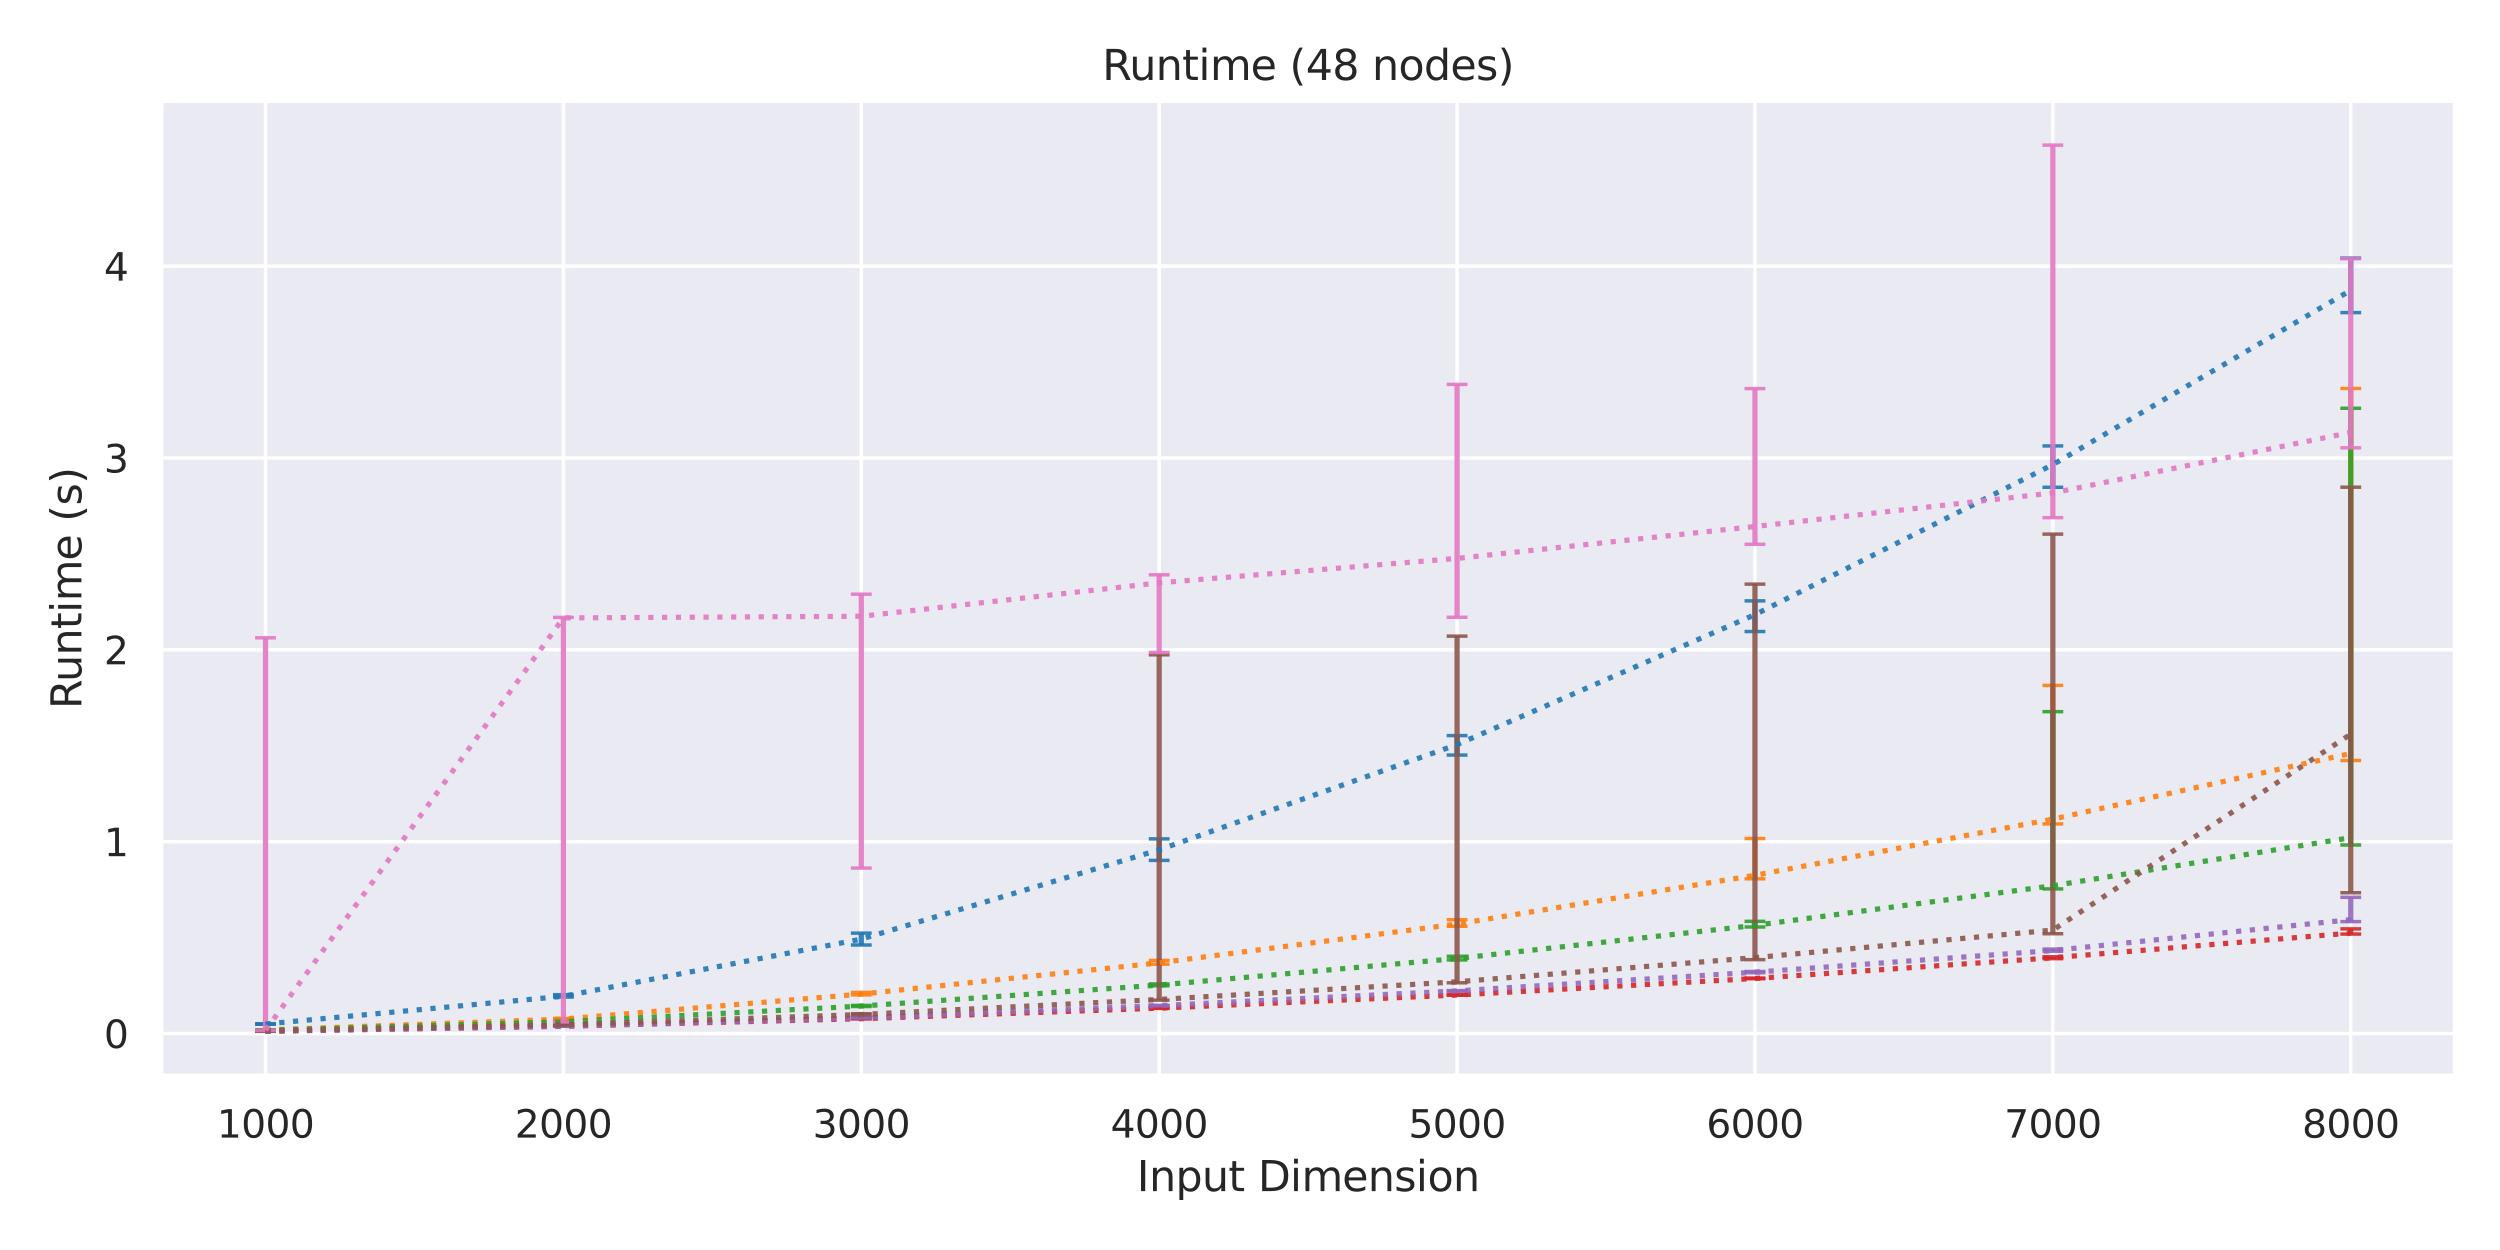 <?xml version="1.0" encoding="utf-8" standalone="no"?>
<!DOCTYPE svg PUBLIC "-//W3C//DTD SVG 1.1//EN"
  "http://www.w3.org/Graphics/SVG/1.1/DTD/svg11.dtd">
<svg xmlns:xlink="http://www.w3.org/1999/xlink" width="720pt" height="360pt" viewBox="0 0 720 360" xmlns="http://www.w3.org/2000/svg" version="1.1">
 <defs>
  <style type="text/css">*{stroke-linejoin: round; stroke-linecap: butt}</style>
 </defs>
 <g id="figure_1">
  <g id="patch_1">
   <path d="M 0 360 
L 720 360 
L 720 0 
L 0 0 
z
" style="fill: #ffffff"/>
  </g>
  <g id="axes_1">
   <g id="patch_2">
    <path d="M 46.44 309.78 
L 707.04 309.78 
L 707.04 29.04 
L 46.44 29.04 
z
" style="fill: #eaeaf2"/>
   </g>
   <g id="matplotlib.axis_1">
    <g id="xtick_1">
     <g id="line2d_1">
      <path d="M 76.467 309.78 
L 76.467 29.04 
" clip-path="url(#p50cebe2f2a)" style="fill: none; stroke: #ffffff; stroke-linecap: round"/>
     </g>
     <g id="text_1">
      <!-- 1000 -->
      <g style="fill: #262626" transform="translate(62.47 327.638)scale(0.11 -0.11)">
       <defs>
        <path id="DejaVuSans-31" d="M 794 531 
L 1825 531 
L 1825 4091 
L 703 3866 
L 703 4441 
L 1819 4666 
L 2450 4666 
L 2450 531 
L 3481 531 
L 3481 0 
L 794 0 
L 794 531 
z
" transform="scale(0.016)"/>
        <path id="DejaVuSans-30" d="M 2034 4250 
Q 1547 4250 1301 3770 
Q 1056 3291 1056 2328 
Q 1056 1369 1301 889 
Q 1547 409 2034 409 
Q 2525 409 2770 889 
Q 3016 1369 3016 2328 
Q 3016 3291 2770 3770 
Q 2525 4250 2034 4250 
z
M 2034 4750 
Q 2819 4750 3233 4129 
Q 3647 3509 3647 2328 
Q 3647 1150 3233 529 
Q 2819 -91 2034 -91 
Q 1250 -91 836 529 
Q 422 1150 422 2328 
Q 422 3509 836 4129 
Q 1250 4750 2034 4750 
z
" transform="scale(0.016)"/>
       </defs>
       <use xlink:href="#DejaVuSans-31"/>
       <use xlink:href="#DejaVuSans-30" x="63.623"/>
       <use xlink:href="#DejaVuSans-30" x="127.246"/>
       <use xlink:href="#DejaVuSans-30" x="190.869"/>
      </g>
     </g>
    </g>
    <g id="xtick_2">
     <g id="line2d_2">
      <path d="M 162.259 309.78 
L 162.259 29.04 
" clip-path="url(#p50cebe2f2a)" style="fill: none; stroke: #ffffff; stroke-linecap: round"/>
     </g>
     <g id="text_2">
      <!-- 2000 -->
      <g style="fill: #262626" transform="translate(148.262 327.638)scale(0.11 -0.11)">
       <defs>
        <path id="DejaVuSans-32" d="M 1228 531 
L 3431 531 
L 3431 0 
L 469 0 
L 469 531 
Q 828 903 1448 1529 
Q 2069 2156 2228 2338 
Q 2531 2678 2651 2914 
Q 2772 3150 2772 3378 
Q 2772 3750 2511 3984 
Q 2250 4219 1831 4219 
Q 1534 4219 1204 4116 
Q 875 4013 500 3803 
L 500 4441 
Q 881 4594 1212 4672 
Q 1544 4750 1819 4750 
Q 2544 4750 2975 4387 
Q 3406 4025 3406 3419 
Q 3406 3131 3298 2873 
Q 3191 2616 2906 2266 
Q 2828 2175 2409 1742 
Q 1991 1309 1228 531 
z
" transform="scale(0.016)"/>
       </defs>
       <use xlink:href="#DejaVuSans-32"/>
       <use xlink:href="#DejaVuSans-30" x="63.623"/>
       <use xlink:href="#DejaVuSans-30" x="127.246"/>
       <use xlink:href="#DejaVuSans-30" x="190.869"/>
      </g>
     </g>
    </g>
    <g id="xtick_3">
     <g id="line2d_3">
      <path d="M 248.052 309.78 
L 248.052 29.04 
" clip-path="url(#p50cebe2f2a)" style="fill: none; stroke: #ffffff; stroke-linecap: round"/>
     </g>
     <g id="text_3">
      <!-- 3000 -->
      <g style="fill: #262626" transform="translate(234.054 327.638)scale(0.11 -0.11)">
       <defs>
        <path id="DejaVuSans-33" d="M 2597 2516 
Q 3050 2419 3304 2112 
Q 3559 1806 3559 1356 
Q 3559 666 3084 287 
Q 2609 -91 1734 -91 
Q 1441 -91 1130 -33 
Q 819 25 488 141 
L 488 750 
Q 750 597 1062 519 
Q 1375 441 1716 441 
Q 2309 441 2620 675 
Q 2931 909 2931 1356 
Q 2931 1769 2642 2001 
Q 2353 2234 1838 2234 
L 1294 2234 
L 1294 2753 
L 1863 2753 
Q 2328 2753 2575 2939 
Q 2822 3125 2822 3475 
Q 2822 3834 2567 4026 
Q 2313 4219 1838 4219 
Q 1578 4219 1281 4162 
Q 984 4106 628 3988 
L 628 4550 
Q 988 4650 1302 4700 
Q 1616 4750 1894 4750 
Q 2613 4750 3031 4423 
Q 3450 4097 3450 3541 
Q 3450 3153 3228 2886 
Q 3006 2619 2597 2516 
z
" transform="scale(0.016)"/>
       </defs>
       <use xlink:href="#DejaVuSans-33"/>
       <use xlink:href="#DejaVuSans-30" x="63.623"/>
       <use xlink:href="#DejaVuSans-30" x="127.246"/>
       <use xlink:href="#DejaVuSans-30" x="190.869"/>
      </g>
     </g>
    </g>
    <g id="xtick_4">
     <g id="line2d_4">
      <path d="M 333.844 309.78 
L 333.844 29.04 
" clip-path="url(#p50cebe2f2a)" style="fill: none; stroke: #ffffff; stroke-linecap: round"/>
     </g>
     <g id="text_4">
      <!-- 4000 -->
      <g style="fill: #262626" transform="translate(319.846 327.638)scale(0.11 -0.11)">
       <defs>
        <path id="DejaVuSans-34" d="M 2419 4116 
L 825 1625 
L 2419 1625 
L 2419 4116 
z
M 2253 4666 
L 3047 4666 
L 3047 1625 
L 3713 1625 
L 3713 1100 
L 3047 1100 
L 3047 0 
L 2419 0 
L 2419 1100 
L 313 1100 
L 313 1709 
L 2253 4666 
z
" transform="scale(0.016)"/>
       </defs>
       <use xlink:href="#DejaVuSans-34"/>
       <use xlink:href="#DejaVuSans-30" x="63.623"/>
       <use xlink:href="#DejaVuSans-30" x="127.246"/>
       <use xlink:href="#DejaVuSans-30" x="190.869"/>
      </g>
     </g>
    </g>
    <g id="xtick_5">
     <g id="line2d_5">
      <path d="M 419.636 309.78 
L 419.636 29.04 
" clip-path="url(#p50cebe2f2a)" style="fill: none; stroke: #ffffff; stroke-linecap: round"/>
     </g>
     <g id="text_5">
      <!-- 5000 -->
      <g style="fill: #262626" transform="translate(405.639 327.638)scale(0.11 -0.11)">
       <defs>
        <path id="DejaVuSans-35" d="M 691 4666 
L 3169 4666 
L 3169 4134 
L 1269 4134 
L 1269 2991 
Q 1406 3038 1543 3061 
Q 1681 3084 1819 3084 
Q 2600 3084 3056 2656 
Q 3513 2228 3513 1497 
Q 3513 744 3044 326 
Q 2575 -91 1722 -91 
Q 1428 -91 1123 -41 
Q 819 9 494 109 
L 494 744 
Q 775 591 1075 516 
Q 1375 441 1709 441 
Q 2250 441 2565 725 
Q 2881 1009 2881 1497 
Q 2881 1984 2565 2268 
Q 2250 2553 1709 2553 
Q 1456 2553 1204 2497 
Q 953 2441 691 2322 
L 691 4666 
z
" transform="scale(0.016)"/>
       </defs>
       <use xlink:href="#DejaVuSans-35"/>
       <use xlink:href="#DejaVuSans-30" x="63.623"/>
       <use xlink:href="#DejaVuSans-30" x="127.246"/>
       <use xlink:href="#DejaVuSans-30" x="190.869"/>
      </g>
     </g>
    </g>
    <g id="xtick_6">
     <g id="line2d_6">
      <path d="M 505.428 309.78 
L 505.428 29.04 
" clip-path="url(#p50cebe2f2a)" style="fill: none; stroke: #ffffff; stroke-linecap: round"/>
     </g>
     <g id="text_6">
      <!-- 6000 -->
      <g style="fill: #262626" transform="translate(491.431 327.638)scale(0.11 -0.11)">
       <defs>
        <path id="DejaVuSans-36" d="M 2113 2584 
Q 1688 2584 1439 2293 
Q 1191 2003 1191 1497 
Q 1191 994 1439 701 
Q 1688 409 2113 409 
Q 2538 409 2786 701 
Q 3034 994 3034 1497 
Q 3034 2003 2786 2293 
Q 2538 2584 2113 2584 
z
M 3366 4563 
L 3366 3988 
Q 3128 4100 2886 4159 
Q 2644 4219 2406 4219 
Q 1781 4219 1451 3797 
Q 1122 3375 1075 2522 
Q 1259 2794 1537 2939 
Q 1816 3084 2150 3084 
Q 2853 3084 3261 2657 
Q 3669 2231 3669 1497 
Q 3669 778 3244 343 
Q 2819 -91 2113 -91 
Q 1303 -91 875 529 
Q 447 1150 447 2328 
Q 447 3434 972 4092 
Q 1497 4750 2381 4750 
Q 2619 4750 2861 4703 
Q 3103 4656 3366 4563 
z
" transform="scale(0.016)"/>
       </defs>
       <use xlink:href="#DejaVuSans-36"/>
       <use xlink:href="#DejaVuSans-30" x="63.623"/>
       <use xlink:href="#DejaVuSans-30" x="127.246"/>
       <use xlink:href="#DejaVuSans-30" x="190.869"/>
      </g>
     </g>
    </g>
    <g id="xtick_7">
     <g id="line2d_7">
      <path d="M 591.221 309.78 
L 591.221 29.04 
" clip-path="url(#p50cebe2f2a)" style="fill: none; stroke: #ffffff; stroke-linecap: round"/>
     </g>
     <g id="text_7">
      <!-- 7000 -->
      <g style="fill: #262626" transform="translate(577.223 327.638)scale(0.11 -0.11)">
       <defs>
        <path id="DejaVuSans-37" d="M 525 4666 
L 3525 4666 
L 3525 4397 
L 1831 0 
L 1172 0 
L 2766 4134 
L 525 4134 
L 525 4666 
z
" transform="scale(0.016)"/>
       </defs>
       <use xlink:href="#DejaVuSans-37"/>
       <use xlink:href="#DejaVuSans-30" x="63.623"/>
       <use xlink:href="#DejaVuSans-30" x="127.246"/>
       <use xlink:href="#DejaVuSans-30" x="190.869"/>
      </g>
     </g>
    </g>
    <g id="xtick_8">
     <g id="line2d_8">
      <path d="M 677.013 309.78 
L 677.013 29.04 
" clip-path="url(#p50cebe2f2a)" style="fill: none; stroke: #ffffff; stroke-linecap: round"/>
     </g>
     <g id="text_8">
      <!-- 8000 -->
      <g style="fill: #262626" transform="translate(663.015 327.638)scale(0.11 -0.11)">
       <defs>
        <path id="DejaVuSans-38" d="M 2034 2216 
Q 1584 2216 1326 1975 
Q 1069 1734 1069 1313 
Q 1069 891 1326 650 
Q 1584 409 2034 409 
Q 2484 409 2743 651 
Q 3003 894 3003 1313 
Q 3003 1734 2745 1975 
Q 2488 2216 2034 2216 
z
M 1403 2484 
Q 997 2584 770 2862 
Q 544 3141 544 3541 
Q 544 4100 942 4425 
Q 1341 4750 2034 4750 
Q 2731 4750 3128 4425 
Q 3525 4100 3525 3541 
Q 3525 3141 3298 2862 
Q 3072 2584 2669 2484 
Q 3125 2378 3379 2068 
Q 3634 1759 3634 1313 
Q 3634 634 3220 271 
Q 2806 -91 2034 -91 
Q 1263 -91 848 271 
Q 434 634 434 1313 
Q 434 1759 690 2068 
Q 947 2378 1403 2484 
z
M 1172 3481 
Q 1172 3119 1398 2916 
Q 1625 2713 2034 2713 
Q 2441 2713 2670 2916 
Q 2900 3119 2900 3481 
Q 2900 3844 2670 4047 
Q 2441 4250 2034 4250 
Q 1625 4250 1398 4047 
Q 1172 3844 1172 3481 
z
" transform="scale(0.016)"/>
       </defs>
       <use xlink:href="#DejaVuSans-38"/>
       <use xlink:href="#DejaVuSans-30" x="63.623"/>
       <use xlink:href="#DejaVuSans-30" x="127.246"/>
       <use xlink:href="#DejaVuSans-30" x="190.869"/>
      </g>
     </g>
    </g>
    <g id="text_9">
     <!-- Input Dimension -->
     <g style="fill: #262626" transform="translate(327.405 343.044)scale(0.12 -0.12)">
      <defs>
       <path id="DejaVuSans-49" d="M 628 4666 
L 1259 4666 
L 1259 0 
L 628 0 
L 628 4666 
z
" transform="scale(0.016)"/>
       <path id="DejaVuSans-6e" d="M 3513 2113 
L 3513 0 
L 2938 0 
L 2938 2094 
Q 2938 2591 2744 2837 
Q 2550 3084 2163 3084 
Q 1697 3084 1428 2787 
Q 1159 2491 1159 1978 
L 1159 0 
L 581 0 
L 581 3500 
L 1159 3500 
L 1159 2956 
Q 1366 3272 1645 3428 
Q 1925 3584 2291 3584 
Q 2894 3584 3203 3211 
Q 3513 2838 3513 2113 
z
" transform="scale(0.016)"/>
       <path id="DejaVuSans-70" d="M 1159 525 
L 1159 -1331 
L 581 -1331 
L 581 3500 
L 1159 3500 
L 1159 2969 
Q 1341 3281 1617 3432 
Q 1894 3584 2278 3584 
Q 2916 3584 3314 3078 
Q 3713 2572 3713 1747 
Q 3713 922 3314 415 
Q 2916 -91 2278 -91 
Q 1894 -91 1617 61 
Q 1341 213 1159 525 
z
M 3116 1747 
Q 3116 2381 2855 2742 
Q 2594 3103 2138 3103 
Q 1681 3103 1420 2742 
Q 1159 2381 1159 1747 
Q 1159 1113 1420 752 
Q 1681 391 2138 391 
Q 2594 391 2855 752 
Q 3116 1113 3116 1747 
z
" transform="scale(0.016)"/>
       <path id="DejaVuSans-75" d="M 544 1381 
L 544 3500 
L 1119 3500 
L 1119 1403 
Q 1119 906 1312 657 
Q 1506 409 1894 409 
Q 2359 409 2629 706 
Q 2900 1003 2900 1516 
L 2900 3500 
L 3475 3500 
L 3475 0 
L 2900 0 
L 2900 538 
Q 2691 219 2414 64 
Q 2138 -91 1772 -91 
Q 1169 -91 856 284 
Q 544 659 544 1381 
z
M 1991 3584 
L 1991 3584 
z
" transform="scale(0.016)"/>
       <path id="DejaVuSans-74" d="M 1172 4494 
L 1172 3500 
L 2356 3500 
L 2356 3053 
L 1172 3053 
L 1172 1153 
Q 1172 725 1289 603 
Q 1406 481 1766 481 
L 2356 481 
L 2356 0 
L 1766 0 
Q 1100 0 847 248 
Q 594 497 594 1153 
L 594 3053 
L 172 3053 
L 172 3500 
L 594 3500 
L 594 4494 
L 1172 4494 
z
" transform="scale(0.016)"/>
       <path id="DejaVuSans-20" transform="scale(0.016)"/>
       <path id="DejaVuSans-44" d="M 1259 4147 
L 1259 519 
L 2022 519 
Q 2988 519 3436 956 
Q 3884 1394 3884 2338 
Q 3884 3275 3436 3711 
Q 2988 4147 2022 4147 
L 1259 4147 
z
M 628 4666 
L 1925 4666 
Q 3281 4666 3915 4102 
Q 4550 3538 4550 2338 
Q 4550 1131 3912 565 
Q 3275 0 1925 0 
L 628 0 
L 628 4666 
z
" transform="scale(0.016)"/>
       <path id="DejaVuSans-69" d="M 603 3500 
L 1178 3500 
L 1178 0 
L 603 0 
L 603 3500 
z
M 603 4863 
L 1178 4863 
L 1178 4134 
L 603 4134 
L 603 4863 
z
" transform="scale(0.016)"/>
       <path id="DejaVuSans-6d" d="M 3328 2828 
Q 3544 3216 3844 3400 
Q 4144 3584 4550 3584 
Q 5097 3584 5394 3201 
Q 5691 2819 5691 2113 
L 5691 0 
L 5113 0 
L 5113 2094 
Q 5113 2597 4934 2840 
Q 4756 3084 4391 3084 
Q 3944 3084 3684 2787 
Q 3425 2491 3425 1978 
L 3425 0 
L 2847 0 
L 2847 2094 
Q 2847 2600 2669 2842 
Q 2491 3084 2119 3084 
Q 1678 3084 1418 2786 
Q 1159 2488 1159 1978 
L 1159 0 
L 581 0 
L 581 3500 
L 1159 3500 
L 1159 2956 
Q 1356 3278 1631 3431 
Q 1906 3584 2284 3584 
Q 2666 3584 2933 3390 
Q 3200 3197 3328 2828 
z
" transform="scale(0.016)"/>
       <path id="DejaVuSans-65" d="M 3597 1894 
L 3597 1613 
L 953 1613 
Q 991 1019 1311 708 
Q 1631 397 2203 397 
Q 2534 397 2845 478 
Q 3156 559 3463 722 
L 3463 178 
Q 3153 47 2828 -22 
Q 2503 -91 2169 -91 
Q 1331 -91 842 396 
Q 353 884 353 1716 
Q 353 2575 817 3079 
Q 1281 3584 2069 3584 
Q 2775 3584 3186 3129 
Q 3597 2675 3597 1894 
z
M 3022 2063 
Q 3016 2534 2758 2815 
Q 2500 3097 2075 3097 
Q 1594 3097 1305 2825 
Q 1016 2553 972 2059 
L 3022 2063 
z
" transform="scale(0.016)"/>
       <path id="DejaVuSans-73" d="M 2834 3397 
L 2834 2853 
Q 2591 2978 2328 3040 
Q 2066 3103 1784 3103 
Q 1356 3103 1142 2972 
Q 928 2841 928 2578 
Q 928 2378 1081 2264 
Q 1234 2150 1697 2047 
L 1894 2003 
Q 2506 1872 2764 1633 
Q 3022 1394 3022 966 
Q 3022 478 2636 193 
Q 2250 -91 1575 -91 
Q 1294 -91 989 -36 
Q 684 19 347 128 
L 347 722 
Q 666 556 975 473 
Q 1284 391 1588 391 
Q 1994 391 2212 530 
Q 2431 669 2431 922 
Q 2431 1156 2273 1281 
Q 2116 1406 1581 1522 
L 1381 1569 
Q 847 1681 609 1914 
Q 372 2147 372 2553 
Q 372 3047 722 3315 
Q 1072 3584 1716 3584 
Q 2034 3584 2315 3537 
Q 2597 3491 2834 3397 
z
" transform="scale(0.016)"/>
       <path id="DejaVuSans-6f" d="M 1959 3097 
Q 1497 3097 1228 2736 
Q 959 2375 959 1747 
Q 959 1119 1226 758 
Q 1494 397 1959 397 
Q 2419 397 2687 759 
Q 2956 1122 2956 1747 
Q 2956 2369 2687 2733 
Q 2419 3097 1959 3097 
z
M 1959 3584 
Q 2709 3584 3137 3096 
Q 3566 2609 3566 1747 
Q 3566 888 3137 398 
Q 2709 -91 1959 -91 
Q 1206 -91 779 398 
Q 353 888 353 1747 
Q 353 2609 779 3096 
Q 1206 3584 1959 3584 
z
" transform="scale(0.016)"/>
      </defs>
      <use xlink:href="#DejaVuSans-49"/>
      <use xlink:href="#DejaVuSans-6e" x="29.492"/>
      <use xlink:href="#DejaVuSans-70" x="92.871"/>
      <use xlink:href="#DejaVuSans-75" x="156.348"/>
      <use xlink:href="#DejaVuSans-74" x="219.727"/>
      <use xlink:href="#DejaVuSans-20" x="258.936"/>
      <use xlink:href="#DejaVuSans-44" x="290.723"/>
      <use xlink:href="#DejaVuSans-69" x="367.725"/>
      <use xlink:href="#DejaVuSans-6d" x="395.508"/>
      <use xlink:href="#DejaVuSans-65" x="492.92"/>
      <use xlink:href="#DejaVuSans-6e" x="554.443"/>
      <use xlink:href="#DejaVuSans-73" x="617.822"/>
      <use xlink:href="#DejaVuSans-69" x="669.922"/>
      <use xlink:href="#DejaVuSans-6f" x="697.705"/>
      <use xlink:href="#DejaVuSans-6e" x="758.887"/>
     </g>
    </g>
   </g>
   <g id="matplotlib.axis_2">
    <g id="ytick_1">
     <g id="line2d_9">
      <path d="M 46.44 297.65 
L 707.04 297.65 
" clip-path="url(#p50cebe2f2a)" style="fill: none; stroke: #ffffff; stroke-linecap: round"/>
     </g>
     <g id="text_10">
      <!-- 0 -->
      <g style="fill: #262626" transform="translate(29.941 301.829)scale(0.11 -0.11)">
       <use xlink:href="#DejaVuSans-30"/>
      </g>
     </g>
    </g>
    <g id="ytick_2">
     <g id="line2d_10">
      <path d="M 46.44 242.399 
L 707.04 242.399 
" clip-path="url(#p50cebe2f2a)" style="fill: none; stroke: #ffffff; stroke-linecap: round"/>
     </g>
     <g id="text_11">
      <!-- 1 -->
      <g style="fill: #262626" transform="translate(29.941 246.578)scale(0.11 -0.11)">
       <use xlink:href="#DejaVuSans-31"/>
      </g>
     </g>
    </g>
    <g id="ytick_3">
     <g id="line2d_11">
      <path d="M 46.44 187.148 
L 707.04 187.148 
" clip-path="url(#p50cebe2f2a)" style="fill: none; stroke: #ffffff; stroke-linecap: round"/>
     </g>
     <g id="text_12">
      <!-- 2 -->
      <g style="fill: #262626" transform="translate(29.941 191.327)scale(0.11 -0.11)">
       <use xlink:href="#DejaVuSans-32"/>
      </g>
     </g>
    </g>
    <g id="ytick_4">
     <g id="line2d_12">
      <path d="M 46.44 131.896 
L 707.04 131.896 
" clip-path="url(#p50cebe2f2a)" style="fill: none; stroke: #ffffff; stroke-linecap: round"/>
     </g>
     <g id="text_13">
      <!-- 3 -->
      <g style="fill: #262626" transform="translate(29.941 136.076)scale(0.11 -0.11)">
       <use xlink:href="#DejaVuSans-33"/>
      </g>
     </g>
    </g>
    <g id="ytick_5">
     <g id="line2d_13">
      <path d="M 46.44 76.645 
L 707.04 76.645 
" clip-path="url(#p50cebe2f2a)" style="fill: none; stroke: #ffffff; stroke-linecap: round"/>
     </g>
     <g id="text_14">
      <!-- 4 -->
      <g style="fill: #262626" transform="translate(29.941 80.824)scale(0.11 -0.11)">
       <use xlink:href="#DejaVuSans-34"/>
      </g>
     </g>
    </g>
    <g id="text_15">
     <!-- Runtime (s) -->
     <g style="fill: #262626" transform="translate(23.446 204.184)rotate(-90)scale(0.12 -0.12)">
      <defs>
       <path id="DejaVuSans-52" d="M 2841 2188 
Q 3044 2119 3236 1894 
Q 3428 1669 3622 1275 
L 4263 0 
L 3584 0 
L 2988 1197 
Q 2756 1666 2539 1819 
Q 2322 1972 1947 1972 
L 1259 1972 
L 1259 0 
L 628 0 
L 628 4666 
L 2053 4666 
Q 2853 4666 3247 4331 
Q 3641 3997 3641 3322 
Q 3641 2881 3436 2590 
Q 3231 2300 2841 2188 
z
M 1259 4147 
L 1259 2491 
L 2053 2491 
Q 2509 2491 2742 2702 
Q 2975 2913 2975 3322 
Q 2975 3731 2742 3939 
Q 2509 4147 2053 4147 
L 1259 4147 
z
" transform="scale(0.016)"/>
       <path id="DejaVuSans-28" d="M 1984 4856 
Q 1566 4138 1362 3434 
Q 1159 2731 1159 2009 
Q 1159 1288 1364 580 
Q 1569 -128 1984 -844 
L 1484 -844 
Q 1016 -109 783 600 
Q 550 1309 550 2009 
Q 550 2706 781 3412 
Q 1013 4119 1484 4856 
L 1984 4856 
z
" transform="scale(0.016)"/>
       <path id="DejaVuSans-29" d="M 513 4856 
L 1013 4856 
Q 1481 4119 1714 3412 
Q 1947 2706 1947 2009 
Q 1947 1309 1714 600 
Q 1481 -109 1013 -844 
L 513 -844 
Q 928 -128 1133 580 
Q 1338 1288 1338 2009 
Q 1338 2731 1133 3434 
Q 928 4138 513 4856 
z
" transform="scale(0.016)"/>
      </defs>
      <use xlink:href="#DejaVuSans-52"/>
      <use xlink:href="#DejaVuSans-75" x="64.982"/>
      <use xlink:href="#DejaVuSans-6e" x="128.361"/>
      <use xlink:href="#DejaVuSans-74" x="191.74"/>
      <use xlink:href="#DejaVuSans-69" x="230.949"/>
      <use xlink:href="#DejaVuSans-6d" x="258.732"/>
      <use xlink:href="#DejaVuSans-65" x="356.145"/>
      <use xlink:href="#DejaVuSans-20" x="417.668"/>
      <use xlink:href="#DejaVuSans-28" x="449.455"/>
      <use xlink:href="#DejaVuSans-73" x="488.469"/>
      <use xlink:href="#DejaVuSans-29" x="540.568"/>
     </g>
    </g>
   </g>
   <g id="LineCollection_1">
    <path d="M 76.467 294.979 
L 76.467 294.843 
" clip-path="url(#p50cebe2f2a)" style="fill: none; stroke: #1f77b4; stroke-opacity: 0.9; stroke-width: 1.5"/>
    <path d="M 162.259 287.155 
L 162.259 286.473 
" clip-path="url(#p50cebe2f2a)" style="fill: none; stroke: #1f77b4; stroke-opacity: 0.9; stroke-width: 1.5"/>
    <path d="M 248.052 272.16 
L 248.052 268.733 
" clip-path="url(#p50cebe2f2a)" style="fill: none; stroke: #1f77b4; stroke-opacity: 0.9; stroke-width: 1.5"/>
    <path d="M 333.844 247.791 
L 333.844 241.601 
" clip-path="url(#p50cebe2f2a)" style="fill: none; stroke: #1f77b4; stroke-opacity: 0.9; stroke-width: 1.5"/>
    <path d="M 419.636 217.463 
L 419.636 211.857 
" clip-path="url(#p50cebe2f2a)" style="fill: none; stroke: #1f77b4; stroke-opacity: 0.9; stroke-width: 1.5"/>
    <path d="M 505.428 181.875 
L 505.428 173.051 
" clip-path="url(#p50cebe2f2a)" style="fill: none; stroke: #1f77b4; stroke-opacity: 0.9; stroke-width: 1.5"/>
    <path d="M 591.221 140.331 
L 591.221 128.431 
" clip-path="url(#p50cebe2f2a)" style="fill: none; stroke: #1f77b4; stroke-opacity: 0.9; stroke-width: 1.5"/>
    <path d="M 677.013 90.028 
L 677.013 74.347 
" clip-path="url(#p50cebe2f2a)" style="fill: none; stroke: #1f77b4; stroke-opacity: 0.9; stroke-width: 1.5"/>
   </g>
   <g id="line2d_14">
    <defs>
     <path id="m4dfa22960b" d="M 3 0 
L -3 -0 
" style="stroke: #1f77b4; stroke-opacity: 0.9"/>
    </defs>
    <g clip-path="url(#p50cebe2f2a)">
     <use xlink:href="#m4dfa22960b" x="76.467" y="294.979" style="fill: #1f77b4; fill-opacity: 0.9; stroke: #1f77b4; stroke-opacity: 0.9"/>
     <use xlink:href="#m4dfa22960b" x="162.259" y="287.155" style="fill: #1f77b4; fill-opacity: 0.9; stroke: #1f77b4; stroke-opacity: 0.9"/>
     <use xlink:href="#m4dfa22960b" x="248.052" y="272.16" style="fill: #1f77b4; fill-opacity: 0.9; stroke: #1f77b4; stroke-opacity: 0.9"/>
     <use xlink:href="#m4dfa22960b" x="333.844" y="247.791" style="fill: #1f77b4; fill-opacity: 0.9; stroke: #1f77b4; stroke-opacity: 0.9"/>
     <use xlink:href="#m4dfa22960b" x="419.636" y="217.463" style="fill: #1f77b4; fill-opacity: 0.9; stroke: #1f77b4; stroke-opacity: 0.9"/>
     <use xlink:href="#m4dfa22960b" x="505.428" y="181.875" style="fill: #1f77b4; fill-opacity: 0.9; stroke: #1f77b4; stroke-opacity: 0.9"/>
     <use xlink:href="#m4dfa22960b" x="591.221" y="140.331" style="fill: #1f77b4; fill-opacity: 0.9; stroke: #1f77b4; stroke-opacity: 0.9"/>
     <use xlink:href="#m4dfa22960b" x="677.013" y="90.028" style="fill: #1f77b4; fill-opacity: 0.9; stroke: #1f77b4; stroke-opacity: 0.9"/>
    </g>
   </g>
   <g id="line2d_15">
    <g clip-path="url(#p50cebe2f2a)">
     <use xlink:href="#m4dfa22960b" x="76.467" y="294.843" style="fill: #1f77b4; fill-opacity: 0.9; stroke: #1f77b4; stroke-opacity: 0.9"/>
     <use xlink:href="#m4dfa22960b" x="162.259" y="286.473" style="fill: #1f77b4; fill-opacity: 0.9; stroke: #1f77b4; stroke-opacity: 0.9"/>
     <use xlink:href="#m4dfa22960b" x="248.052" y="268.733" style="fill: #1f77b4; fill-opacity: 0.9; stroke: #1f77b4; stroke-opacity: 0.9"/>
     <use xlink:href="#m4dfa22960b" x="333.844" y="241.601" style="fill: #1f77b4; fill-opacity: 0.9; stroke: #1f77b4; stroke-opacity: 0.9"/>
     <use xlink:href="#m4dfa22960b" x="419.636" y="211.857" style="fill: #1f77b4; fill-opacity: 0.9; stroke: #1f77b4; stroke-opacity: 0.9"/>
     <use xlink:href="#m4dfa22960b" x="505.428" y="173.051" style="fill: #1f77b4; fill-opacity: 0.9; stroke: #1f77b4; stroke-opacity: 0.9"/>
     <use xlink:href="#m4dfa22960b" x="591.221" y="128.431" style="fill: #1f77b4; fill-opacity: 0.9; stroke: #1f77b4; stroke-opacity: 0.9"/>
     <use xlink:href="#m4dfa22960b" x="677.013" y="74.347" style="fill: #1f77b4; fill-opacity: 0.9; stroke: #1f77b4; stroke-opacity: 0.9"/>
    </g>
   </g>
   <g id="LineCollection_2">
    <path d="M 76.467 296.648 
L 76.467 296.624 
" clip-path="url(#p50cebe2f2a)" style="fill: none; stroke: #ff7f0e; stroke-opacity: 0.9; stroke-width: 1.5"/>
    <path d="M 162.259 293.611 
L 162.259 293.321 
" clip-path="url(#p50cebe2f2a)" style="fill: none; stroke: #ff7f0e; stroke-opacity: 0.9; stroke-width: 1.5"/>
    <path d="M 248.052 286.529 
L 248.052 285.807 
" clip-path="url(#p50cebe2f2a)" style="fill: none; stroke: #ff7f0e; stroke-opacity: 0.9; stroke-width: 1.5"/>
    <path d="M 333.844 277.697 
L 333.844 276.594 
" clip-path="url(#p50cebe2f2a)" style="fill: none; stroke: #ff7f0e; stroke-opacity: 0.9; stroke-width: 1.5"/>
    <path d="M 419.636 266.769 
L 419.636 264.855 
" clip-path="url(#p50cebe2f2a)" style="fill: none; stroke: #ff7f0e; stroke-opacity: 0.9; stroke-width: 1.5"/>
    <path d="M 505.428 253.097 
L 505.428 241.493 
" clip-path="url(#p50cebe2f2a)" style="fill: none; stroke: #ff7f0e; stroke-opacity: 0.9; stroke-width: 1.5"/>
    <path d="M 591.221 237.294 
L 591.221 197.387 
" clip-path="url(#p50cebe2f2a)" style="fill: none; stroke: #ff7f0e; stroke-opacity: 0.9; stroke-width: 1.5"/>
    <path d="M 677.013 219.03 
L 677.013 111.887 
" clip-path="url(#p50cebe2f2a)" style="fill: none; stroke: #ff7f0e; stroke-opacity: 0.9; stroke-width: 1.5"/>
   </g>
   <g id="line2d_16">
    <defs>
     <path id="m5105ebd351" d="M 3 0 
L -3 -0 
" style="stroke: #ff7f0e; stroke-opacity: 0.9"/>
    </defs>
    <g clip-path="url(#p50cebe2f2a)">
     <use xlink:href="#m5105ebd351" x="76.467" y="296.648" style="fill: #ff7f0e; fill-opacity: 0.9; stroke: #ff7f0e; stroke-opacity: 0.9"/>
     <use xlink:href="#m5105ebd351" x="162.259" y="293.611" style="fill: #ff7f0e; fill-opacity: 0.9; stroke: #ff7f0e; stroke-opacity: 0.9"/>
     <use xlink:href="#m5105ebd351" x="248.052" y="286.529" style="fill: #ff7f0e; fill-opacity: 0.9; stroke: #ff7f0e; stroke-opacity: 0.9"/>
     <use xlink:href="#m5105ebd351" x="333.844" y="277.697" style="fill: #ff7f0e; fill-opacity: 0.9; stroke: #ff7f0e; stroke-opacity: 0.9"/>
     <use xlink:href="#m5105ebd351" x="419.636" y="266.769" style="fill: #ff7f0e; fill-opacity: 0.9; stroke: #ff7f0e; stroke-opacity: 0.9"/>
     <use xlink:href="#m5105ebd351" x="505.428" y="253.097" style="fill: #ff7f0e; fill-opacity: 0.9; stroke: #ff7f0e; stroke-opacity: 0.9"/>
     <use xlink:href="#m5105ebd351" x="591.221" y="237.294" style="fill: #ff7f0e; fill-opacity: 0.9; stroke: #ff7f0e; stroke-opacity: 0.9"/>
     <use xlink:href="#m5105ebd351" x="677.013" y="219.03" style="fill: #ff7f0e; fill-opacity: 0.9; stroke: #ff7f0e; stroke-opacity: 0.9"/>
    </g>
   </g>
   <g id="line2d_17">
    <g clip-path="url(#p50cebe2f2a)">
     <use xlink:href="#m5105ebd351" x="76.467" y="296.624" style="fill: #ff7f0e; fill-opacity: 0.9; stroke: #ff7f0e; stroke-opacity: 0.9"/>
     <use xlink:href="#m5105ebd351" x="162.259" y="293.321" style="fill: #ff7f0e; fill-opacity: 0.9; stroke: #ff7f0e; stroke-opacity: 0.9"/>
     <use xlink:href="#m5105ebd351" x="248.052" y="285.807" style="fill: #ff7f0e; fill-opacity: 0.9; stroke: #ff7f0e; stroke-opacity: 0.9"/>
     <use xlink:href="#m5105ebd351" x="333.844" y="276.594" style="fill: #ff7f0e; fill-opacity: 0.9; stroke: #ff7f0e; stroke-opacity: 0.9"/>
     <use xlink:href="#m5105ebd351" x="419.636" y="264.855" style="fill: #ff7f0e; fill-opacity: 0.9; stroke: #ff7f0e; stroke-opacity: 0.9"/>
     <use xlink:href="#m5105ebd351" x="505.428" y="241.493" style="fill: #ff7f0e; fill-opacity: 0.9; stroke: #ff7f0e; stroke-opacity: 0.9"/>
     <use xlink:href="#m5105ebd351" x="591.221" y="197.387" style="fill: #ff7f0e; fill-opacity: 0.9; stroke: #ff7f0e; stroke-opacity: 0.9"/>
     <use xlink:href="#m5105ebd351" x="677.013" y="111.887" style="fill: #ff7f0e; fill-opacity: 0.9; stroke: #ff7f0e; stroke-opacity: 0.9"/>
    </g>
   </g>
   <g id="LineCollection_3">
    <path d="M 76.467 296.728 
L 76.467 296.713 
" clip-path="url(#p50cebe2f2a)" style="fill: none; stroke: #2ca02c; stroke-opacity: 0.9; stroke-width: 1.5"/>
    <path d="M 162.259 294.27 
L 162.259 294.231 
" clip-path="url(#p50cebe2f2a)" style="fill: none; stroke: #2ca02c; stroke-opacity: 0.9; stroke-width: 1.5"/>
    <path d="M 248.052 289.884 
L 248.052 289.555 
" clip-path="url(#p50cebe2f2a)" style="fill: none; stroke: #2ca02c; stroke-opacity: 0.9; stroke-width: 1.5"/>
    <path d="M 333.844 283.918 
L 333.844 283.381 
" clip-path="url(#p50cebe2f2a)" style="fill: none; stroke: #2ca02c; stroke-opacity: 0.9; stroke-width: 1.5"/>
    <path d="M 419.636 276.464 
L 419.636 275.409 
" clip-path="url(#p50cebe2f2a)" style="fill: none; stroke: #2ca02c; stroke-opacity: 0.9; stroke-width: 1.5"/>
    <path d="M 505.428 266.978 
L 505.428 265.353 
" clip-path="url(#p50cebe2f2a)" style="fill: none; stroke: #2ca02c; stroke-opacity: 0.9; stroke-width: 1.5"/>
    <path d="M 591.221 256.009 
L 591.221 204.958 
" clip-path="url(#p50cebe2f2a)" style="fill: none; stroke: #2ca02c; stroke-opacity: 0.9; stroke-width: 1.5"/>
    <path d="M 677.013 243.364 
L 677.013 117.572 
" clip-path="url(#p50cebe2f2a)" style="fill: none; stroke: #2ca02c; stroke-opacity: 0.9; stroke-width: 1.5"/>
   </g>
   <g id="line2d_18">
    <defs>
     <path id="m0db02502cd" d="M 3 0 
L -3 -0 
" style="stroke: #2ca02c; stroke-opacity: 0.9"/>
    </defs>
    <g clip-path="url(#p50cebe2f2a)">
     <use xlink:href="#m0db02502cd" x="76.467" y="296.728" style="fill: #2ca02c; fill-opacity: 0.9; stroke: #2ca02c; stroke-opacity: 0.9"/>
     <use xlink:href="#m0db02502cd" x="162.259" y="294.27" style="fill: #2ca02c; fill-opacity: 0.9; stroke: #2ca02c; stroke-opacity: 0.9"/>
     <use xlink:href="#m0db02502cd" x="248.052" y="289.884" style="fill: #2ca02c; fill-opacity: 0.9; stroke: #2ca02c; stroke-opacity: 0.9"/>
     <use xlink:href="#m0db02502cd" x="333.844" y="283.918" style="fill: #2ca02c; fill-opacity: 0.9; stroke: #2ca02c; stroke-opacity: 0.9"/>
     <use xlink:href="#m0db02502cd" x="419.636" y="276.464" style="fill: #2ca02c; fill-opacity: 0.9; stroke: #2ca02c; stroke-opacity: 0.9"/>
     <use xlink:href="#m0db02502cd" x="505.428" y="266.978" style="fill: #2ca02c; fill-opacity: 0.9; stroke: #2ca02c; stroke-opacity: 0.9"/>
     <use xlink:href="#m0db02502cd" x="591.221" y="256.009" style="fill: #2ca02c; fill-opacity: 0.9; stroke: #2ca02c; stroke-opacity: 0.9"/>
     <use xlink:href="#m0db02502cd" x="677.013" y="243.364" style="fill: #2ca02c; fill-opacity: 0.9; stroke: #2ca02c; stroke-opacity: 0.9"/>
    </g>
   </g>
   <g id="line2d_19">
    <g clip-path="url(#p50cebe2f2a)">
     <use xlink:href="#m0db02502cd" x="76.467" y="296.713" style="fill: #2ca02c; fill-opacity: 0.9; stroke: #2ca02c; stroke-opacity: 0.9"/>
     <use xlink:href="#m0db02502cd" x="162.259" y="294.231" style="fill: #2ca02c; fill-opacity: 0.9; stroke: #2ca02c; stroke-opacity: 0.9"/>
     <use xlink:href="#m0db02502cd" x="248.052" y="289.555" style="fill: #2ca02c; fill-opacity: 0.9; stroke: #2ca02c; stroke-opacity: 0.9"/>
     <use xlink:href="#m0db02502cd" x="333.844" y="283.381" style="fill: #2ca02c; fill-opacity: 0.9; stroke: #2ca02c; stroke-opacity: 0.9"/>
     <use xlink:href="#m0db02502cd" x="419.636" y="275.409" style="fill: #2ca02c; fill-opacity: 0.9; stroke: #2ca02c; stroke-opacity: 0.9"/>
     <use xlink:href="#m0db02502cd" x="505.428" y="265.353" style="fill: #2ca02c; fill-opacity: 0.9; stroke: #2ca02c; stroke-opacity: 0.9"/>
     <use xlink:href="#m0db02502cd" x="591.221" y="204.958" style="fill: #2ca02c; fill-opacity: 0.9; stroke: #2ca02c; stroke-opacity: 0.9"/>
     <use xlink:href="#m0db02502cd" x="677.013" y="117.572" style="fill: #2ca02c; fill-opacity: 0.9; stroke: #2ca02c; stroke-opacity: 0.9"/>
    </g>
   </g>
   <g id="LineCollection_4">
    <path d="M 76.467 296.977 
L 76.467 296.952 
" clip-path="url(#p50cebe2f2a)" style="fill: none; stroke: #d62728; stroke-opacity: 0.9; stroke-width: 1.5"/>
    <path d="M 162.259 295.589 
L 162.259 295.539 
" clip-path="url(#p50cebe2f2a)" style="fill: none; stroke: #d62728; stroke-opacity: 0.9; stroke-width: 1.5"/>
    <path d="M 248.052 293.423 
L 248.052 293.351 
" clip-path="url(#p50cebe2f2a)" style="fill: none; stroke: #d62728; stroke-opacity: 0.9; stroke-width: 1.5"/>
    <path d="M 333.844 290.423 
L 333.844 290.283 
" clip-path="url(#p50cebe2f2a)" style="fill: none; stroke: #d62728; stroke-opacity: 0.9; stroke-width: 1.5"/>
    <path d="M 419.636 286.644 
L 419.636 286.46 
" clip-path="url(#p50cebe2f2a)" style="fill: none; stroke: #d62728; stroke-opacity: 0.9; stroke-width: 1.5"/>
    <path d="M 505.428 281.874 
L 505.428 281.682 
" clip-path="url(#p50cebe2f2a)" style="fill: none; stroke: #d62728; stroke-opacity: 0.9; stroke-width: 1.5"/>
    <path d="M 591.221 276.099 
L 591.221 275.555 
" clip-path="url(#p50cebe2f2a)" style="fill: none; stroke: #d62728; stroke-opacity: 0.9; stroke-width: 1.5"/>
    <path d="M 677.013 269.002 
L 677.013 267.51 
" clip-path="url(#p50cebe2f2a)" style="fill: none; stroke: #d62728; stroke-opacity: 0.9; stroke-width: 1.5"/>
   </g>
   <g id="line2d_20">
    <defs>
     <path id="m1657ab7f6b" d="M 3 0 
L -3 -0 
" style="stroke: #d62728; stroke-opacity: 0.9"/>
    </defs>
    <g clip-path="url(#p50cebe2f2a)">
     <use xlink:href="#m1657ab7f6b" x="76.467" y="296.977" style="fill: #d62728; fill-opacity: 0.9; stroke: #d62728; stroke-opacity: 0.9"/>
     <use xlink:href="#m1657ab7f6b" x="162.259" y="295.589" style="fill: #d62728; fill-opacity: 0.9; stroke: #d62728; stroke-opacity: 0.9"/>
     <use xlink:href="#m1657ab7f6b" x="248.052" y="293.423" style="fill: #d62728; fill-opacity: 0.9; stroke: #d62728; stroke-opacity: 0.9"/>
     <use xlink:href="#m1657ab7f6b" x="333.844" y="290.423" style="fill: #d62728; fill-opacity: 0.9; stroke: #d62728; stroke-opacity: 0.9"/>
     <use xlink:href="#m1657ab7f6b" x="419.636" y="286.644" style="fill: #d62728; fill-opacity: 0.9; stroke: #d62728; stroke-opacity: 0.9"/>
     <use xlink:href="#m1657ab7f6b" x="505.428" y="281.874" style="fill: #d62728; fill-opacity: 0.9; stroke: #d62728; stroke-opacity: 0.9"/>
     <use xlink:href="#m1657ab7f6b" x="591.221" y="276.099" style="fill: #d62728; fill-opacity: 0.9; stroke: #d62728; stroke-opacity: 0.9"/>
     <use xlink:href="#m1657ab7f6b" x="677.013" y="269.002" style="fill: #d62728; fill-opacity: 0.9; stroke: #d62728; stroke-opacity: 0.9"/>
    </g>
   </g>
   <g id="line2d_21">
    <g clip-path="url(#p50cebe2f2a)">
     <use xlink:href="#m1657ab7f6b" x="76.467" y="296.952" style="fill: #d62728; fill-opacity: 0.9; stroke: #d62728; stroke-opacity: 0.9"/>
     <use xlink:href="#m1657ab7f6b" x="162.259" y="295.539" style="fill: #d62728; fill-opacity: 0.9; stroke: #d62728; stroke-opacity: 0.9"/>
     <use xlink:href="#m1657ab7f6b" x="248.052" y="293.351" style="fill: #d62728; fill-opacity: 0.9; stroke: #d62728; stroke-opacity: 0.9"/>
     <use xlink:href="#m1657ab7f6b" x="333.844" y="290.283" style="fill: #d62728; fill-opacity: 0.9; stroke: #d62728; stroke-opacity: 0.9"/>
     <use xlink:href="#m1657ab7f6b" x="419.636" y="286.46" style="fill: #d62728; fill-opacity: 0.9; stroke: #d62728; stroke-opacity: 0.9"/>
     <use xlink:href="#m1657ab7f6b" x="505.428" y="281.682" style="fill: #d62728; fill-opacity: 0.9; stroke: #d62728; stroke-opacity: 0.9"/>
     <use xlink:href="#m1657ab7f6b" x="591.221" y="275.555" style="fill: #d62728; fill-opacity: 0.9; stroke: #d62728; stroke-opacity: 0.9"/>
     <use xlink:href="#m1657ab7f6b" x="677.013" y="267.51" style="fill: #d62728; fill-opacity: 0.9; stroke: #d62728; stroke-opacity: 0.9"/>
    </g>
   </g>
   <g id="LineCollection_5">
    <path d="M 76.467 297.019 
L 76.467 297.001 
" clip-path="url(#p50cebe2f2a)" style="fill: none; stroke: #9467bd; stroke-opacity: 0.9; stroke-width: 1.5"/>
    <path d="M 162.259 295.552 
L 162.259 295.511 
" clip-path="url(#p50cebe2f2a)" style="fill: none; stroke: #9467bd; stroke-opacity: 0.9; stroke-width: 1.5"/>
    <path d="M 248.052 293.143 
L 248.052 293.068 
" clip-path="url(#p50cebe2f2a)" style="fill: none; stroke: #9467bd; stroke-opacity: 0.9; stroke-width: 1.5"/>
    <path d="M 333.844 289.658 
L 333.844 289.544 
" clip-path="url(#p50cebe2f2a)" style="fill: none; stroke: #9467bd; stroke-opacity: 0.9; stroke-width: 1.5"/>
    <path d="M 419.636 285.477 
L 419.636 285.294 
" clip-path="url(#p50cebe2f2a)" style="fill: none; stroke: #9467bd; stroke-opacity: 0.9; stroke-width: 1.5"/>
    <path d="M 505.428 280.146 
L 505.428 279.776 
" clip-path="url(#p50cebe2f2a)" style="fill: none; stroke: #9467bd; stroke-opacity: 0.9; stroke-width: 1.5"/>
    <path d="M 591.221 273.962 
L 591.221 273.329 
" clip-path="url(#p50cebe2f2a)" style="fill: none; stroke: #9467bd; stroke-opacity: 0.9; stroke-width: 1.5"/>
    <path d="M 677.013 265.425 
L 677.013 258.438 
" clip-path="url(#p50cebe2f2a)" style="fill: none; stroke: #9467bd; stroke-opacity: 0.9; stroke-width: 1.5"/>
   </g>
   <g id="line2d_22">
    <defs>
     <path id="mf36cb92780" d="M 3 0 
L -3 -0 
" style="stroke: #9467bd; stroke-opacity: 0.9"/>
    </defs>
    <g clip-path="url(#p50cebe2f2a)">
     <use xlink:href="#mf36cb92780" x="76.467" y="297.019" style="fill: #9467bd; fill-opacity: 0.9; stroke: #9467bd; stroke-opacity: 0.9"/>
     <use xlink:href="#mf36cb92780" x="162.259" y="295.552" style="fill: #9467bd; fill-opacity: 0.9; stroke: #9467bd; stroke-opacity: 0.9"/>
     <use xlink:href="#mf36cb92780" x="248.052" y="293.143" style="fill: #9467bd; fill-opacity: 0.9; stroke: #9467bd; stroke-opacity: 0.9"/>
     <use xlink:href="#mf36cb92780" x="333.844" y="289.658" style="fill: #9467bd; fill-opacity: 0.9; stroke: #9467bd; stroke-opacity: 0.9"/>
     <use xlink:href="#mf36cb92780" x="419.636" y="285.477" style="fill: #9467bd; fill-opacity: 0.9; stroke: #9467bd; stroke-opacity: 0.9"/>
     <use xlink:href="#mf36cb92780" x="505.428" y="280.146" style="fill: #9467bd; fill-opacity: 0.9; stroke: #9467bd; stroke-opacity: 0.9"/>
     <use xlink:href="#mf36cb92780" x="591.221" y="273.962" style="fill: #9467bd; fill-opacity: 0.9; stroke: #9467bd; stroke-opacity: 0.9"/>
     <use xlink:href="#mf36cb92780" x="677.013" y="265.425" style="fill: #9467bd; fill-opacity: 0.9; stroke: #9467bd; stroke-opacity: 0.9"/>
    </g>
   </g>
   <g id="line2d_23">
    <g clip-path="url(#p50cebe2f2a)">
     <use xlink:href="#mf36cb92780" x="76.467" y="297.001" style="fill: #9467bd; fill-opacity: 0.9; stroke: #9467bd; stroke-opacity: 0.9"/>
     <use xlink:href="#mf36cb92780" x="162.259" y="295.511" style="fill: #9467bd; fill-opacity: 0.9; stroke: #9467bd; stroke-opacity: 0.9"/>
     <use xlink:href="#mf36cb92780" x="248.052" y="293.068" style="fill: #9467bd; fill-opacity: 0.9; stroke: #9467bd; stroke-opacity: 0.9"/>
     <use xlink:href="#mf36cb92780" x="333.844" y="289.544" style="fill: #9467bd; fill-opacity: 0.9; stroke: #9467bd; stroke-opacity: 0.9"/>
     <use xlink:href="#mf36cb92780" x="419.636" y="285.294" style="fill: #9467bd; fill-opacity: 0.9; stroke: #9467bd; stroke-opacity: 0.9"/>
     <use xlink:href="#mf36cb92780" x="505.428" y="279.776" style="fill: #9467bd; fill-opacity: 0.9; stroke: #9467bd; stroke-opacity: 0.9"/>
     <use xlink:href="#mf36cb92780" x="591.221" y="273.329" style="fill: #9467bd; fill-opacity: 0.9; stroke: #9467bd; stroke-opacity: 0.9"/>
     <use xlink:href="#mf36cb92780" x="677.013" y="258.438" style="fill: #9467bd; fill-opacity: 0.9; stroke: #9467bd; stroke-opacity: 0.9"/>
    </g>
   </g>
   <g id="LineCollection_6">
    <path d="M 76.467 296.967 
L 76.467 296.939 
" clip-path="url(#p50cebe2f2a)" style="fill: none; stroke: #8c564b; stroke-opacity: 0.9; stroke-width: 1.5"/>
    <path d="M 162.259 295.167 
L 162.259 295.046 
" clip-path="url(#p50cebe2f2a)" style="fill: none; stroke: #8c564b; stroke-opacity: 0.9; stroke-width: 1.5"/>
    <path d="M 248.052 292.258 
L 248.052 291.954 
" clip-path="url(#p50cebe2f2a)" style="fill: none; stroke: #8c564b; stroke-opacity: 0.9; stroke-width: 1.5"/>
    <path d="M 333.844 288.046 
L 333.844 188.573 
" clip-path="url(#p50cebe2f2a)" style="fill: none; stroke: #8c564b; stroke-opacity: 0.9; stroke-width: 1.5"/>
    <path d="M 419.636 283.048 
L 419.636 183.205 
" clip-path="url(#p50cebe2f2a)" style="fill: none; stroke: #8c564b; stroke-opacity: 0.9; stroke-width: 1.5"/>
    <path d="M 505.428 276.39 
L 505.428 168.229 
" clip-path="url(#p50cebe2f2a)" style="fill: none; stroke: #8c564b; stroke-opacity: 0.9; stroke-width: 1.5"/>
    <path d="M 591.221 268.923 
L 591.221 153.829 
" clip-path="url(#p50cebe2f2a)" style="fill: none; stroke: #8c564b; stroke-opacity: 0.9; stroke-width: 1.5"/>
    <path d="M 677.013 257.114 
L 677.013 140.305 
" clip-path="url(#p50cebe2f2a)" style="fill: none; stroke: #8c564b; stroke-opacity: 0.9; stroke-width: 1.5"/>
   </g>
   <g id="line2d_24">
    <defs>
     <path id="m374ca19cae" d="M 3 0 
L -3 -0 
" style="stroke: #8c564b; stroke-opacity: 0.9"/>
    </defs>
    <g clip-path="url(#p50cebe2f2a)">
     <use xlink:href="#m374ca19cae" x="76.467" y="296.967" style="fill: #8c564b; fill-opacity: 0.9; stroke: #8c564b; stroke-opacity: 0.9"/>
     <use xlink:href="#m374ca19cae" x="162.259" y="295.167" style="fill: #8c564b; fill-opacity: 0.9; stroke: #8c564b; stroke-opacity: 0.9"/>
     <use xlink:href="#m374ca19cae" x="248.052" y="292.258" style="fill: #8c564b; fill-opacity: 0.9; stroke: #8c564b; stroke-opacity: 0.9"/>
     <use xlink:href="#m374ca19cae" x="333.844" y="288.046" style="fill: #8c564b; fill-opacity: 0.9; stroke: #8c564b; stroke-opacity: 0.9"/>
     <use xlink:href="#m374ca19cae" x="419.636" y="283.048" style="fill: #8c564b; fill-opacity: 0.9; stroke: #8c564b; stroke-opacity: 0.9"/>
     <use xlink:href="#m374ca19cae" x="505.428" y="276.39" style="fill: #8c564b; fill-opacity: 0.9; stroke: #8c564b; stroke-opacity: 0.9"/>
     <use xlink:href="#m374ca19cae" x="591.221" y="268.923" style="fill: #8c564b; fill-opacity: 0.9; stroke: #8c564b; stroke-opacity: 0.9"/>
     <use xlink:href="#m374ca19cae" x="677.013" y="257.114" style="fill: #8c564b; fill-opacity: 0.9; stroke: #8c564b; stroke-opacity: 0.9"/>
    </g>
   </g>
   <g id="line2d_25">
    <g clip-path="url(#p50cebe2f2a)">
     <use xlink:href="#m374ca19cae" x="76.467" y="296.939" style="fill: #8c564b; fill-opacity: 0.9; stroke: #8c564b; stroke-opacity: 0.9"/>
     <use xlink:href="#m374ca19cae" x="162.259" y="295.046" style="fill: #8c564b; fill-opacity: 0.9; stroke: #8c564b; stroke-opacity: 0.9"/>
     <use xlink:href="#m374ca19cae" x="248.052" y="291.954" style="fill: #8c564b; fill-opacity: 0.9; stroke: #8c564b; stroke-opacity: 0.9"/>
     <use xlink:href="#m374ca19cae" x="333.844" y="188.573" style="fill: #8c564b; fill-opacity: 0.9; stroke: #8c564b; stroke-opacity: 0.9"/>
     <use xlink:href="#m374ca19cae" x="419.636" y="183.205" style="fill: #8c564b; fill-opacity: 0.9; stroke: #8c564b; stroke-opacity: 0.9"/>
     <use xlink:href="#m374ca19cae" x="505.428" y="168.229" style="fill: #8c564b; fill-opacity: 0.9; stroke: #8c564b; stroke-opacity: 0.9"/>
     <use xlink:href="#m374ca19cae" x="591.221" y="153.829" style="fill: #8c564b; fill-opacity: 0.9; stroke: #8c564b; stroke-opacity: 0.9"/>
     <use xlink:href="#m374ca19cae" x="677.013" y="140.305" style="fill: #8c564b; fill-opacity: 0.9; stroke: #8c564b; stroke-opacity: 0.9"/>
    </g>
   </g>
   <g id="LineCollection_7">
    <path d="M 76.467 296.775 
L 76.467 183.69 
" clip-path="url(#p50cebe2f2a)" style="fill: none; stroke: #e377c2; stroke-opacity: 0.9; stroke-width: 1.5"/>
    <path d="M 162.259 294.322 
L 162.259 177.808 
" clip-path="url(#p50cebe2f2a)" style="fill: none; stroke: #e377c2; stroke-opacity: 0.9; stroke-width: 1.5"/>
    <path d="M 248.052 249.998 
L 248.052 171.13 
" clip-path="url(#p50cebe2f2a)" style="fill: none; stroke: #e377c2; stroke-opacity: 0.9; stroke-width: 1.5"/>
    <path d="M 333.844 187.918 
L 333.844 165.534 
" clip-path="url(#p50cebe2f2a)" style="fill: none; stroke: #e377c2; stroke-opacity: 0.9; stroke-width: 1.5"/>
    <path d="M 419.636 177.766 
L 419.636 110.716 
" clip-path="url(#p50cebe2f2a)" style="fill: none; stroke: #e377c2; stroke-opacity: 0.9; stroke-width: 1.5"/>
    <path d="M 505.428 156.759 
L 505.428 111.914 
" clip-path="url(#p50cebe2f2a)" style="fill: none; stroke: #e377c2; stroke-opacity: 0.9; stroke-width: 1.5"/>
    <path d="M 591.221 149.086 
L 591.221 41.801 
" clip-path="url(#p50cebe2f2a)" style="fill: none; stroke: #e377c2; stroke-opacity: 0.9; stroke-width: 1.5"/>
    <path d="M 677.013 128.97 
L 677.013 74.492 
" clip-path="url(#p50cebe2f2a)" style="fill: none; stroke: #e377c2; stroke-opacity: 0.9; stroke-width: 1.5"/>
   </g>
   <g id="line2d_26">
    <defs>
     <path id="m595d95126c" d="M 3 0 
L -3 -0 
" style="stroke: #e377c2; stroke-opacity: 0.9"/>
    </defs>
    <g clip-path="url(#p50cebe2f2a)">
     <use xlink:href="#m595d95126c" x="76.467" y="296.775" style="fill: #e377c2; fill-opacity: 0.9; stroke: #e377c2; stroke-opacity: 0.9"/>
     <use xlink:href="#m595d95126c" x="162.259" y="294.322" style="fill: #e377c2; fill-opacity: 0.9; stroke: #e377c2; stroke-opacity: 0.9"/>
     <use xlink:href="#m595d95126c" x="248.052" y="249.998" style="fill: #e377c2; fill-opacity: 0.9; stroke: #e377c2; stroke-opacity: 0.9"/>
     <use xlink:href="#m595d95126c" x="333.844" y="187.918" style="fill: #e377c2; fill-opacity: 0.9; stroke: #e377c2; stroke-opacity: 0.9"/>
     <use xlink:href="#m595d95126c" x="419.636" y="177.766" style="fill: #e377c2; fill-opacity: 0.9; stroke: #e377c2; stroke-opacity: 0.9"/>
     <use xlink:href="#m595d95126c" x="505.428" y="156.759" style="fill: #e377c2; fill-opacity: 0.9; stroke: #e377c2; stroke-opacity: 0.9"/>
     <use xlink:href="#m595d95126c" x="591.221" y="149.086" style="fill: #e377c2; fill-opacity: 0.9; stroke: #e377c2; stroke-opacity: 0.9"/>
     <use xlink:href="#m595d95126c" x="677.013" y="128.97" style="fill: #e377c2; fill-opacity: 0.9; stroke: #e377c2; stroke-opacity: 0.9"/>
    </g>
   </g>
   <g id="line2d_27">
    <g clip-path="url(#p50cebe2f2a)">
     <use xlink:href="#m595d95126c" x="76.467" y="183.69" style="fill: #e377c2; fill-opacity: 0.9; stroke: #e377c2; stroke-opacity: 0.9"/>
     <use xlink:href="#m595d95126c" x="162.259" y="177.808" style="fill: #e377c2; fill-opacity: 0.9; stroke: #e377c2; stroke-opacity: 0.9"/>
     <use xlink:href="#m595d95126c" x="248.052" y="171.13" style="fill: #e377c2; fill-opacity: 0.9; stroke: #e377c2; stroke-opacity: 0.9"/>
     <use xlink:href="#m595d95126c" x="333.844" y="165.534" style="fill: #e377c2; fill-opacity: 0.9; stroke: #e377c2; stroke-opacity: 0.9"/>
     <use xlink:href="#m595d95126c" x="419.636" y="110.716" style="fill: #e377c2; fill-opacity: 0.9; stroke: #e377c2; stroke-opacity: 0.9"/>
     <use xlink:href="#m595d95126c" x="505.428" y="111.914" style="fill: #e377c2; fill-opacity: 0.9; stroke: #e377c2; stroke-opacity: 0.9"/>
     <use xlink:href="#m595d95126c" x="591.221" y="41.801" style="fill: #e377c2; fill-opacity: 0.9; stroke: #e377c2; stroke-opacity: 0.9"/>
     <use xlink:href="#m595d95126c" x="677.013" y="74.492" style="fill: #e377c2; fill-opacity: 0.9; stroke: #e377c2; stroke-opacity: 0.9"/>
    </g>
   </g>
   <g id="line2d_28">
    <path d="M 76.467 294.915 
L 162.259 286.925 
L 248.052 270.469 
L 333.844 244.742 
L 419.636 214.444 
L 505.428 177.022 
L 591.221 133.803 
L 677.013 83.6 
" clip-path="url(#p50cebe2f2a)" style="fill: none; stroke-dasharray: 1.5,2.475; stroke-dashoffset: 0; stroke: #1f77b4; stroke-opacity: 0.9; stroke-width: 1.5"/>
   </g>
   <g id="line2d_29">
    <path d="M 76.467 296.639 
L 162.259 293.487 
L 248.052 286.294 
L 333.844 277.3 
L 419.636 266.114 
L 505.428 252.092 
L 591.221 235.907 
L 677.013 216.992 
" clip-path="url(#p50cebe2f2a)" style="fill: none; stroke-dasharray: 1.5,2.475; stroke-dashoffset: 0; stroke: #ff7f0e; stroke-opacity: 0.9; stroke-width: 1.5"/>
   </g>
   <g id="line2d_30">
    <path d="M 76.467 296.721 
L 162.259 294.255 
L 248.052 289.75 
L 333.844 283.699 
L 419.636 276.045 
L 505.428 266.507 
L 591.221 255.091 
L 677.013 241.24 
" clip-path="url(#p50cebe2f2a)" style="fill: none; stroke-dasharray: 1.5,2.475; stroke-dashoffset: 0; stroke: #2ca02c; stroke-opacity: 0.9; stroke-width: 1.5"/>
   </g>
   <g id="line2d_31">
    <path d="M 76.467 296.967 
L 162.259 295.565 
L 248.052 293.395 
L 333.844 290.354 
L 419.636 286.57 
L 505.428 281.802 
L 591.221 275.833 
L 677.013 268.721 
" clip-path="url(#p50cebe2f2a)" style="fill: none; stroke-dasharray: 1.5,2.475; stroke-dashoffset: 0; stroke: #d62728; stroke-opacity: 0.9; stroke-width: 1.5"/>
   </g>
   <g id="line2d_32">
    <path d="M 76.467 297.011 
L 162.259 295.532 
L 248.052 293.107 
L 333.844 289.609 
L 419.636 285.38 
L 505.428 279.998 
L 591.221 273.749 
L 677.013 264.853 
" clip-path="url(#p50cebe2f2a)" style="fill: none; stroke-dasharray: 1.5,2.475; stroke-dashoffset: 0; stroke: #9467bd; stroke-opacity: 0.9; stroke-width: 1.5"/>
   </g>
   <g id="line2d_33">
    <path d="M 76.467 296.951 
L 162.259 295.124 
L 248.052 292.175 
L 333.844 287.843 
L 419.636 282.759 
L 505.428 275.797 
L 591.221 267.865 
L 677.013 211.444 
" clip-path="url(#p50cebe2f2a)" style="fill: none; stroke-dasharray: 1.5,2.475; stroke-dashoffset: 0; stroke: #8c564b; stroke-opacity: 0.9; stroke-width: 1.5"/>
   </g>
   <g id="line2d_34">
    <path d="M 76.467 296.697 
L 162.259 177.96 
L 248.052 177.487 
L 333.844 167.855 
L 419.636 160.82 
L 505.428 151.628 
L 591.221 141.97 
L 677.013 124.546 
" clip-path="url(#p50cebe2f2a)" style="fill: none; stroke-dasharray: 1.5,2.475; stroke-dashoffset: 0; stroke: #e377c2; stroke-opacity: 0.9; stroke-width: 1.5"/>
   </g>
   <g id="patch_3">
    <path d="M 46.44 309.78 
L 46.44 29.04 
" style="fill: none; stroke: #ffffff; stroke-width: 1.25; stroke-linejoin: miter; stroke-linecap: square"/>
   </g>
   <g id="patch_4">
    <path d="M 707.04 309.78 
L 707.04 29.04 
" style="fill: none; stroke: #ffffff; stroke-width: 1.25; stroke-linejoin: miter; stroke-linecap: square"/>
   </g>
   <g id="patch_5">
    <path d="M 46.44 309.78 
L 707.04 309.78 
" style="fill: none; stroke: #ffffff; stroke-width: 1.25; stroke-linejoin: miter; stroke-linecap: square"/>
   </g>
   <g id="patch_6">
    <path d="M 46.44 29.04 
L 707.04 29.04 
" style="fill: none; stroke: #ffffff; stroke-width: 1.25; stroke-linejoin: miter; stroke-linecap: square"/>
   </g>
   <g id="text_16">
    <!-- Runtime (48 nodes) -->
    <g style="fill: #262626" transform="translate(317.45 23.04)scale(0.12 -0.12)">
     <defs>
      <path id="DejaVuSans-64" d="M 2906 2969 
L 2906 4863 
L 3481 4863 
L 3481 0 
L 2906 0 
L 2906 525 
Q 2725 213 2448 61 
Q 2172 -91 1784 -91 
Q 1150 -91 751 415 
Q 353 922 353 1747 
Q 353 2572 751 3078 
Q 1150 3584 1784 3584 
Q 2172 3584 2448 3432 
Q 2725 3281 2906 2969 
z
M 947 1747 
Q 947 1113 1208 752 
Q 1469 391 1925 391 
Q 2381 391 2643 752 
Q 2906 1113 2906 1747 
Q 2906 2381 2643 2742 
Q 2381 3103 1925 3103 
Q 1469 3103 1208 2742 
Q 947 2381 947 1747 
z
" transform="scale(0.016)"/>
     </defs>
     <use xlink:href="#DejaVuSans-52"/>
     <use xlink:href="#DejaVuSans-75" x="64.982"/>
     <use xlink:href="#DejaVuSans-6e" x="128.361"/>
     <use xlink:href="#DejaVuSans-74" x="191.74"/>
     <use xlink:href="#DejaVuSans-69" x="230.949"/>
     <use xlink:href="#DejaVuSans-6d" x="258.732"/>
     <use xlink:href="#DejaVuSans-65" x="356.145"/>
     <use xlink:href="#DejaVuSans-20" x="417.668"/>
     <use xlink:href="#DejaVuSans-28" x="449.455"/>
     <use xlink:href="#DejaVuSans-34" x="488.469"/>
     <use xlink:href="#DejaVuSans-38" x="552.092"/>
     <use xlink:href="#DejaVuSans-20" x="615.715"/>
     <use xlink:href="#DejaVuSans-6e" x="647.502"/>
     <use xlink:href="#DejaVuSans-6f" x="710.881"/>
     <use xlink:href="#DejaVuSans-64" x="772.062"/>
     <use xlink:href="#DejaVuSans-65" x="835.539"/>
     <use xlink:href="#DejaVuSans-73" x="897.062"/>
     <use xlink:href="#DejaVuSans-29" x="949.162"/>
    </g>
   </g>
  </g>
 </g>
 <defs>
  <clipPath id="p50cebe2f2a">
   <rect x="46.44" y="29.04" width="660.6" height="280.74"/>
  </clipPath>
 </defs>
</svg>
